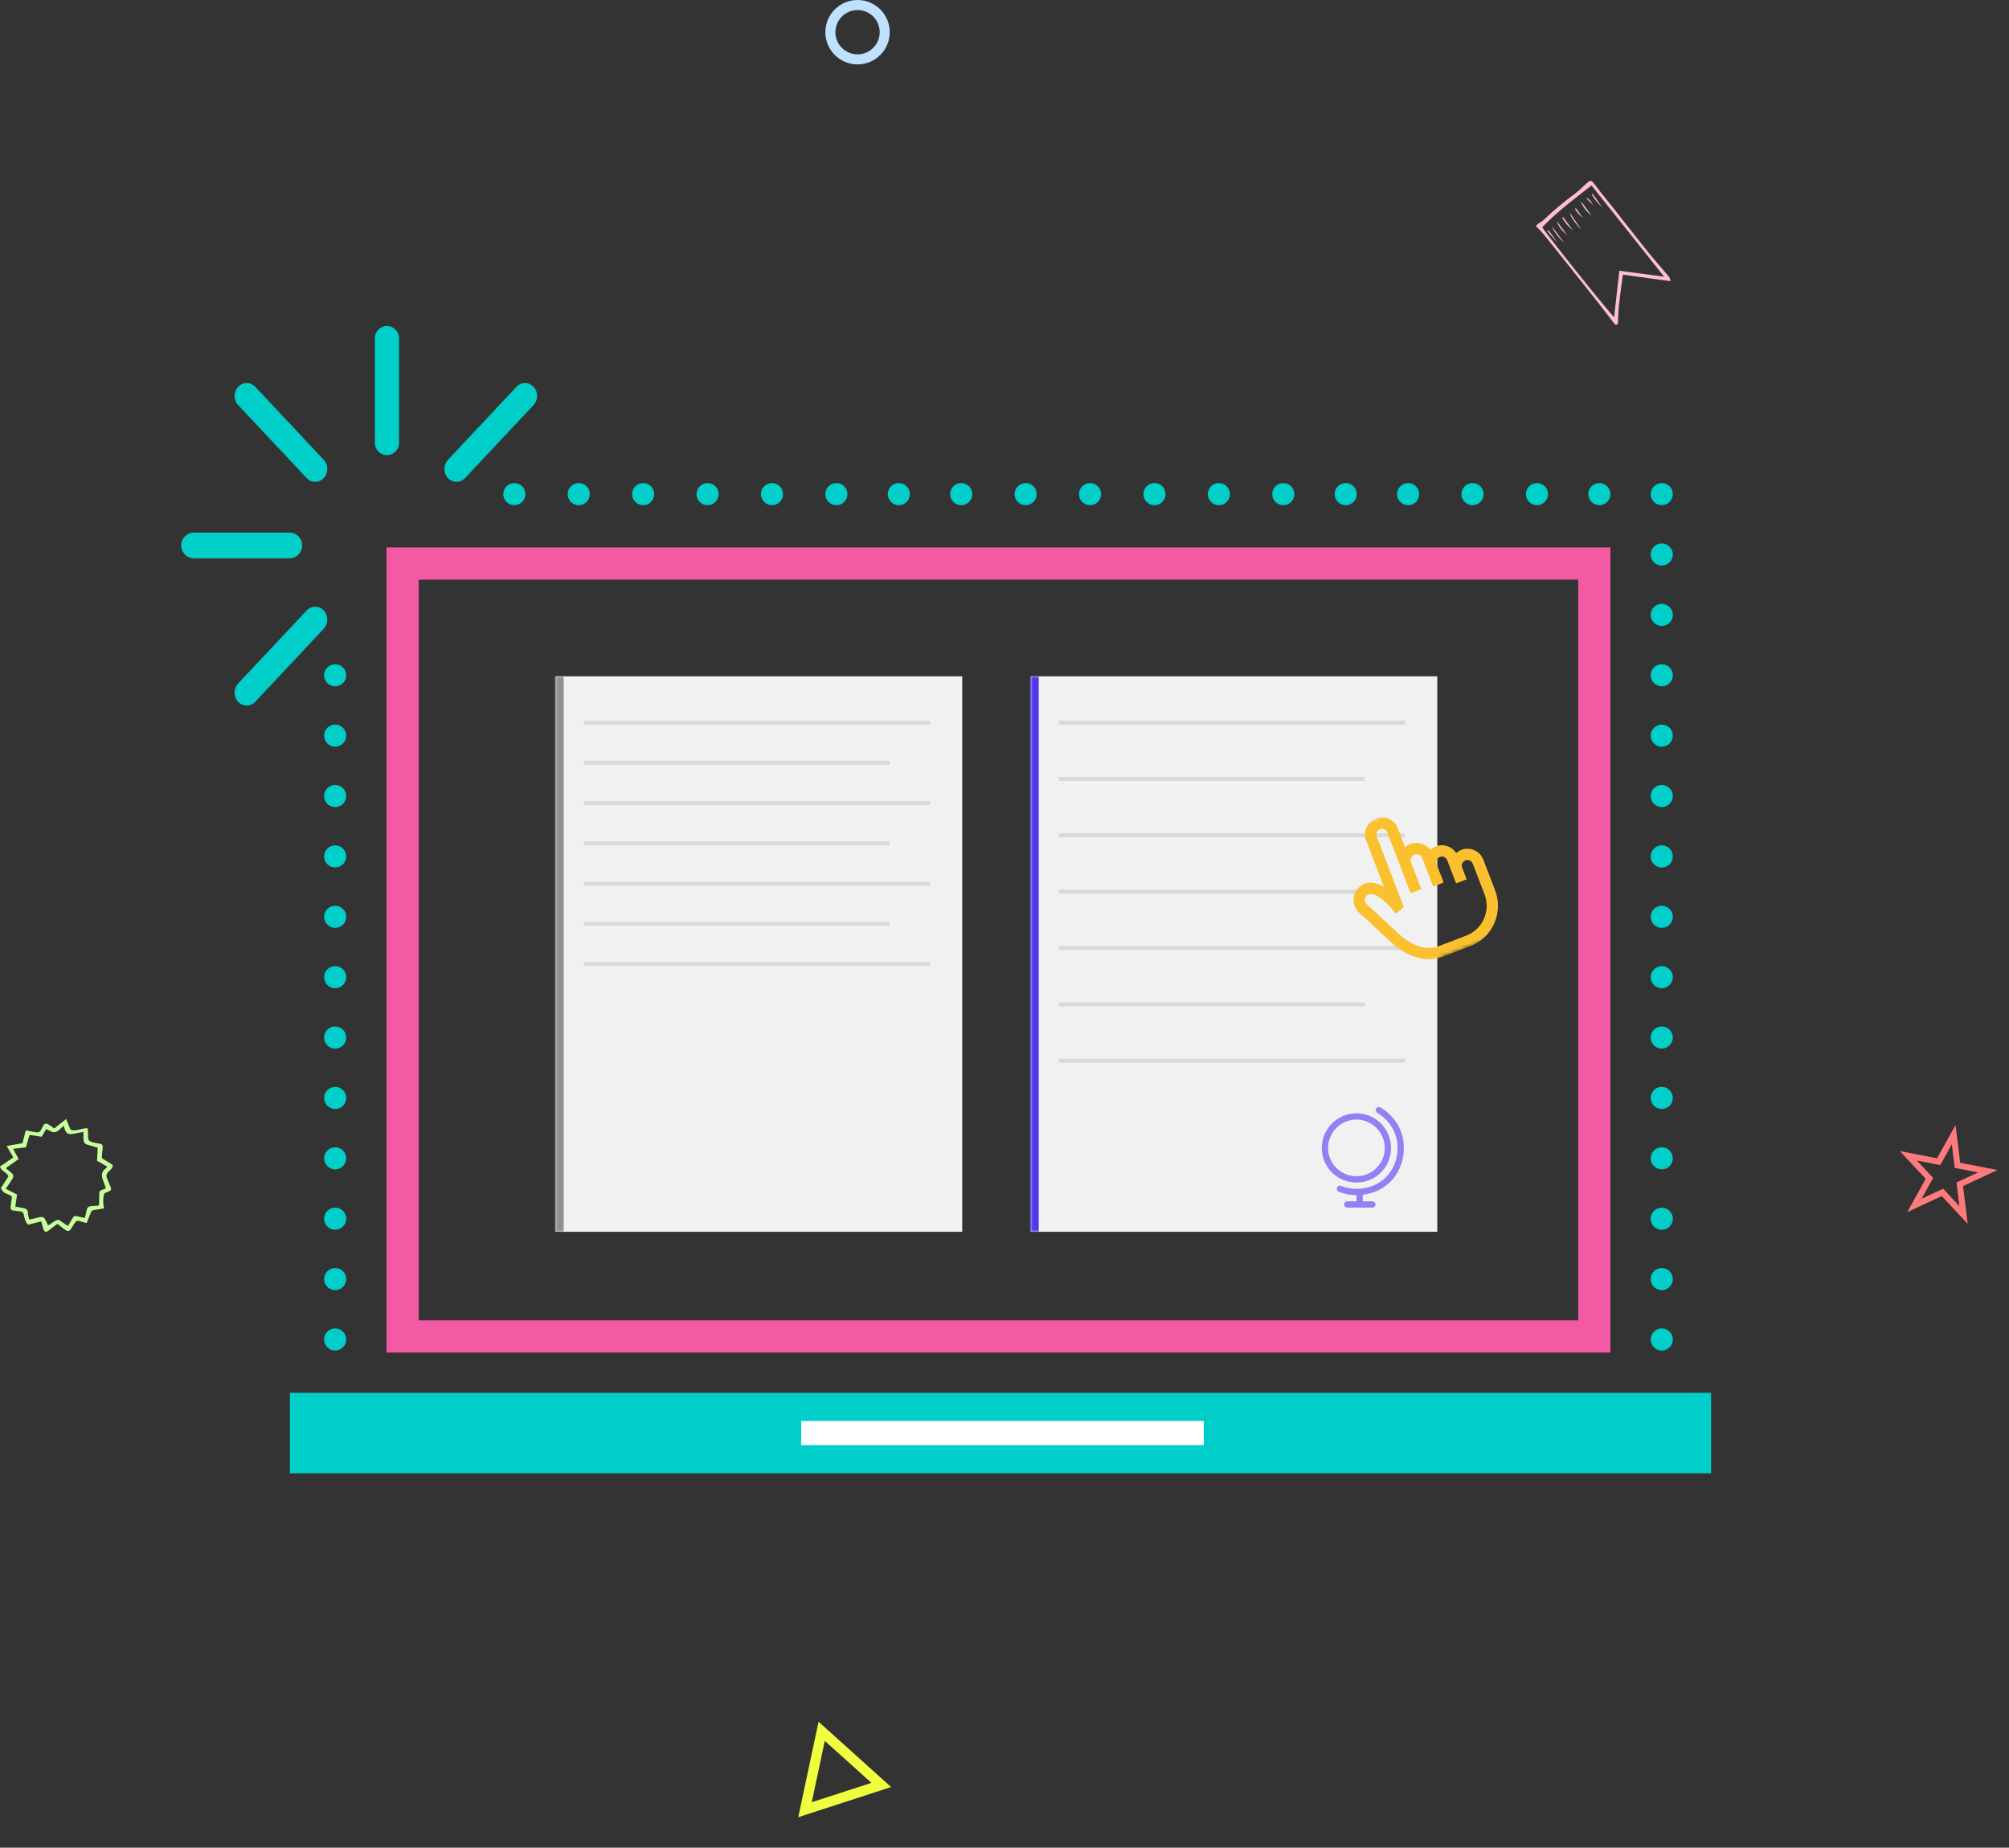 <svg width="499" height="459" viewBox="0 0 499 459" fill="none" xmlns="http://www.w3.org/2000/svg">
<rect x="0" y="0" width="499" height="459" fill="#333333" stroke="none"/>
<path d="M396 140H100V332H396V140Z" stroke="#F459A4" stroke-width="8"/>
<path d="M425 346H72V366H425V346Z" fill="#00CEC9"/>
<path d="M412.75 335.5C414.269 335.5 415.5 334.269 415.5 332.75C415.5 331.231 414.269 330 412.75 330C411.231 330 410 331.231 410 332.75C410 334.269 411.231 335.5 412.75 335.5Z" fill="#00CEC9"/>
<path d="M412.75 320.5C414.269 320.5 415.5 319.269 415.5 317.75C415.5 316.231 414.269 315 412.75 315C411.231 315 410 316.231 410 317.75C410 319.269 411.231 320.5 412.75 320.5Z" fill="#00CEC9"/>
<path d="M412.75 305.5C414.269 305.5 415.5 304.269 415.5 302.75C415.5 301.231 414.269 300 412.75 300C411.231 300 410 301.231 410 302.75C410 304.269 411.231 305.5 412.75 305.5Z" fill="#00CEC9"/>
<path d="M412.75 155.5C414.269 155.5 415.5 154.269 415.5 152.75C415.5 151.231 414.269 150 412.75 150C411.231 150 410 151.231 410 152.75C410 154.269 411.231 155.5 412.75 155.5Z" fill="#00CEC9"/>
<path d="M412.75 140.5C414.269 140.5 415.5 139.269 415.5 137.75C415.5 136.231 414.269 135 412.75 135C411.231 135 410 136.231 410 137.75C410 139.269 411.231 140.5 412.75 140.5Z" fill="#00CEC9"/>
<path d="M412.75 125.5C414.269 125.5 415.5 124.269 415.5 122.75C415.5 121.231 414.269 120 412.75 120C411.231 120 410 121.231 410 122.75C410 124.269 411.231 125.5 412.75 125.5Z" fill="#00CEC9"/>
<path d="M397.25 125.5C398.769 125.5 400 124.269 400 122.75C400 121.231 398.769 120 397.25 120C395.731 120 394.5 121.231 394.5 122.75C394.5 124.269 395.731 125.5 397.25 125.5Z" fill="#00CEC9"/>
<path d="M381.75 125.5C383.269 125.5 384.5 124.269 384.5 122.75C384.5 121.231 383.269 120 381.75 120C380.231 120 379 121.231 379 122.75C379 124.269 380.231 125.5 381.75 125.5Z" fill="#00CEC9"/>
<path d="M365.75 125.5C367.269 125.5 368.5 124.269 368.5 122.75C368.5 121.231 367.269 120 365.75 120C364.231 120 363 121.231 363 122.75C363 124.269 364.231 125.5 365.75 125.5Z" fill="#00CEC9"/>
<path d="M349.75 125.5C351.269 125.5 352.5 124.269 352.5 122.75C352.5 121.231 351.269 120 349.75 120C348.231 120 347 121.231 347 122.75C347 124.269 348.231 125.5 349.75 125.5Z" fill="#00CEC9"/>
<path d="M334.25 125.5C335.769 125.5 337 124.269 337 122.75C337 121.231 335.769 120 334.25 120C332.731 120 331.5 121.231 331.5 122.75C331.5 124.269 332.731 125.5 334.25 125.5Z" fill="#00CEC9"/>
<path d="M318.75 125.5C320.269 125.5 321.5 124.269 321.5 122.75C321.5 121.231 320.269 120 318.75 120C317.231 120 316 121.231 316 122.75C316 124.269 317.231 125.5 318.75 125.5Z" fill="#00CEC9"/>
<path d="M302.75 125.5C304.269 125.5 305.5 124.269 305.5 122.75C305.5 121.231 304.269 120 302.75 120C301.231 120 300 121.231 300 122.75C300 124.269 301.231 125.5 302.75 125.5Z" fill="#00CEC9"/>
<path d="M286.75 125.5C288.269 125.5 289.5 124.269 289.5 122.75C289.5 121.231 288.269 120 286.75 120C285.231 120 284 121.231 284 122.75C284 124.269 285.231 125.5 286.75 125.5Z" fill="#00CEC9"/>
<path d="M270.75 125.5C272.269 125.5 273.5 124.269 273.5 122.75C273.5 121.231 272.269 120 270.75 120C269.231 120 268 121.231 268 122.75C268 124.269 269.231 125.5 270.75 125.5Z" fill="#00CEC9"/>
<path d="M254.75 125.5C256.269 125.5 257.5 124.269 257.5 122.75C257.5 121.231 256.269 120 254.75 120C253.231 120 252 121.231 252 122.75C252 124.269 253.231 125.5 254.75 125.5Z" fill="#00CEC9"/>
<path d="M238.75 125.5C240.269 125.5 241.5 124.269 241.5 122.75C241.5 121.231 240.269 120 238.75 120C237.231 120 236 121.231 236 122.75C236 124.269 237.231 125.5 238.75 125.5Z" fill="#00CEC9"/>
<path d="M223.25 125.5C224.769 125.5 226 124.269 226 122.75C226 121.231 224.769 120 223.25 120C221.731 120 220.5 121.231 220.5 122.75C220.5 124.269 221.731 125.5 223.25 125.5Z" fill="#00CEC9"/>
<path d="M207.75 125.5C209.269 125.5 210.5 124.269 210.5 122.75C210.5 121.231 209.269 120 207.75 120C206.231 120 205 121.231 205 122.75C205 124.269 206.231 125.5 207.75 125.5Z" fill="#00CEC9"/>
<path d="M191.75 125.5C193.269 125.5 194.5 124.269 194.5 122.75C194.5 121.231 193.269 120 191.75 120C190.231 120 189 121.231 189 122.75C189 124.269 190.231 125.5 191.75 125.5Z" fill="#00CEC9"/>
<path d="M175.75 125.5C177.269 125.5 178.5 124.269 178.5 122.75C178.5 121.231 177.269 120 175.75 120C174.231 120 173 121.231 173 122.75C173 124.269 174.231 125.5 175.75 125.5Z" fill="#00CEC9"/>
<path d="M159.75 125.5C161.269 125.5 162.5 124.269 162.5 122.75C162.5 121.231 161.269 120 159.75 120C158.231 120 157 121.231 157 122.75C157 124.269 158.231 125.5 159.75 125.5Z" fill="#00CEC9"/>
<path d="M143.75 125.5C145.269 125.5 146.5 124.269 146.5 122.75C146.5 121.231 145.269 120 143.75 120C142.231 120 141 121.231 141 122.75C141 124.269 142.231 125.5 143.75 125.5Z" fill="#00CEC9"/>
<path d="M127.75 125.5C129.269 125.5 130.5 124.269 130.5 122.75C130.5 121.231 129.269 120 127.75 120C126.231 120 125 121.231 125 122.75C125 124.269 126.231 125.5 127.75 125.5Z" fill="#00CEC9"/>
<path d="M412.75 200.5C414.269 200.5 415.5 199.269 415.5 197.75C415.5 196.231 414.269 195 412.75 195C411.231 195 410 196.231 410 197.75C410 199.269 411.231 200.5 412.75 200.5Z" fill="#00CEC9"/>
<path d="M412.75 185.5C414.269 185.5 415.5 184.269 415.5 182.75C415.5 181.231 414.269 180 412.75 180C411.231 180 410 181.231 410 182.75C410 184.269 411.231 185.5 412.75 185.5Z" fill="#00CEC9"/>
<path d="M412.75 170.5C414.269 170.5 415.5 169.269 415.5 167.75C415.5 166.231 414.269 165 412.75 165C411.231 165 410 166.231 410 167.75C410 169.269 411.231 170.5 412.75 170.5Z" fill="#00CEC9"/>
<path d="M412.75 245.5C414.269 245.5 415.5 244.269 415.5 242.75C415.5 241.231 414.269 240 412.75 240C411.231 240 410 241.231 410 242.75C410 244.269 411.231 245.5 412.75 245.5Z" fill="#00CEC9"/>
<path d="M412.75 230.5C414.269 230.5 415.5 229.269 415.5 227.75C415.5 226.231 414.269 225 412.75 225C411.231 225 410 226.231 410 227.75C410 229.269 411.231 230.5 412.75 230.5Z" fill="#00CEC9"/>
<path d="M412.75 215.5C414.269 215.5 415.5 214.269 415.5 212.75C415.5 211.231 414.269 210 412.75 210C411.231 210 410 211.231 410 212.75C410 214.269 411.231 215.5 412.75 215.5Z" fill="#00CEC9"/>
<path d="M412.75 290.5C414.269 290.5 415.5 289.269 415.5 287.75C415.5 286.231 414.269 285 412.75 285C411.231 285 410 286.231 410 287.75C410 289.269 411.231 290.5 412.75 290.5Z" fill="#00CEC9"/>
<path d="M412.75 275.5C414.269 275.5 415.5 274.269 415.5 272.75C415.5 271.231 414.269 270 412.75 270C411.231 270 410 271.231 410 272.75C410 274.269 411.231 275.5 412.75 275.5Z" fill="#00CEC9"/>
<path d="M412.75 260.5C414.269 260.5 415.5 259.269 415.5 257.75C415.5 256.231 414.269 255 412.75 255C411.231 255 410 256.231 410 257.75C410 259.269 411.231 260.5 412.75 260.5Z" fill="#00CEC9"/>
<path d="M83.25 335.5C84.769 335.5 86 334.269 86 332.75C86 331.231 84.769 330 83.25 330C81.731 330 80.5 331.231 80.5 332.75C80.5 334.269 81.731 335.5 83.25 335.5Z" fill="#00CEC9"/>
<path d="M83.25 320.5C84.769 320.5 86 319.269 86 317.75C86 316.231 84.769 315 83.25 315C81.731 315 80.5 316.231 80.5 317.75C80.5 319.269 81.731 320.5 83.25 320.5Z" fill="#00CEC9"/>
<path d="M83.25 305.5C84.769 305.5 86 304.269 86 302.75C86 301.231 84.769 300 83.25 300C81.731 300 80.5 301.231 80.5 302.75C80.5 304.269 81.731 305.5 83.25 305.5Z" fill="#00CEC9"/>
<path d="M83.25 200.5C84.769 200.5 86 199.269 86 197.75C86 196.231 84.769 195 83.25 195C81.731 195 80.5 196.231 80.5 197.75C80.5 199.269 81.731 200.5 83.25 200.5Z" fill="#00CEC9"/>
<path d="M83.25 185.5C84.769 185.5 86 184.269 86 182.75C86 181.231 84.769 180 83.25 180C81.731 180 80.5 181.231 80.5 182.75C80.5 184.269 81.731 185.5 83.25 185.5Z" fill="#00CEC9"/>
<path d="M83.25 170.5C84.769 170.5 86 169.269 86 167.75C86 166.231 84.769 165 83.25 165C81.731 165 80.5 166.231 80.5 167.75C80.5 169.269 81.731 170.5 83.25 170.5Z" fill="#00CEC9"/>
<path d="M83.25 245.5C84.769 245.5 86 244.269 86 242.75C86 241.231 84.769 240 83.25 240C81.731 240 80.5 241.231 80.5 242.75C80.5 244.269 81.731 245.5 83.25 245.5Z" fill="#00CEC9"/>
<path d="M83.25 230.5C84.769 230.5 86 229.269 86 227.75C86 226.231 84.769 225 83.25 225C81.731 225 80.5 226.231 80.5 227.75C80.5 229.269 81.731 230.5 83.25 230.5Z" fill="#00CEC9"/>
<path d="M83.25 215.5C84.769 215.5 86 214.269 86 212.75C86 211.231 84.769 210 83.25 210C81.731 210 80.5 211.231 80.5 212.75C80.5 214.269 81.731 215.5 83.25 215.5Z" fill="#00CEC9"/>
<path d="M83.25 290.5C84.769 290.5 86 289.269 86 287.75C86 286.231 84.769 285 83.25 285C81.731 285 80.5 286.231 80.5 287.75C80.5 289.269 81.731 290.5 83.25 290.5Z" fill="#00CEC9"/>
<path d="M83.25 275.5C84.769 275.5 86 274.269 86 272.75C86 271.231 84.769 270 83.25 270C81.731 270 80.5 271.231 80.5 272.75C80.5 274.269 81.731 275.5 83.25 275.5Z" fill="#00CEC9"/>
<path d="M83.25 260.5C84.769 260.5 86 259.269 86 257.75C86 256.231 84.769 255 83.25 255C81.731 255 80.5 256.231 80.5 257.75C80.5 259.269 81.731 260.5 83.25 260.5Z" fill="#00CEC9"/>
<path d="M199.946 449.569L204.087 430.086L218.89 443.414L199.946 449.569Z" stroke="#F0FF3E" stroke-width="2.5"/>
<path d="M213 14.75C216.728 14.75 219.75 11.728 219.75 8C219.75 4.272 216.728 1.25 213 1.25C209.272 1.25 206.25 4.272 206.25 8C206.25 11.728 209.272 14.75 213 14.75Z" stroke="#BFE0FF" stroke-width="2.5"/>
<path d="M485.259 281.863L486.129 288.947L486.195 289.487L486.73 289.591L493.736 290.953L487.268 293.969L486.774 294.2L486.84 294.74L487.71 301.824L482.843 296.604L482.471 296.206L481.977 296.436L475.509 299.452L478.969 293.21L479.233 292.734L478.862 292.335L473.994 287.116L481 288.478L481.535 288.582L481.799 288.105L485.259 281.863Z" stroke="#FF7B7B" stroke-width="1.5"/>
<path d="M99.121 84.007C99.121 82.346 97.775 81 96.115 81C94.454 81 93.108 82.346 93.108 84.007V110.052C93.108 111.713 94.454 113.059 96.115 113.059C97.775 113.059 99.121 111.713 99.121 110.052V84.007Z" fill="#00CEC9"/>
<path d="M132.531 100.624C133.705 99.372 133.705 97.342 132.531 96.09C131.357 94.838 129.453 94.838 128.279 96.09L111.27 114.226C110.096 115.478 110.096 117.507 111.27 118.759C112.444 120.011 114.348 120.011 115.522 118.759L132.531 100.624Z" fill="#00CEC9"/>
<path d="M63.405 96.091C62.231 94.838 60.327 94.838 59.153 96.091C57.979 97.343 57.979 99.372 59.153 100.624L76.162 118.76C77.336 120.011 79.24 120.011 80.414 118.76C81.588 117.508 81.588 115.478 80.414 114.226L63.405 96.091Z" fill="#00CEC9"/>
<path d="M80.414 156.193C81.588 154.941 81.588 152.911 80.414 151.659C79.24 150.407 77.336 150.407 76.162 151.659L59.153 169.794C57.979 171.046 57.979 173.076 59.153 174.328C60.328 175.58 62.231 175.58 63.405 174.328L80.414 156.193Z" fill="#00CEC9"/>
<path d="M71.862 138.706C73.632 138.706 75.067 137.27 75.067 135.5C75.067 133.729 73.632 132.294 71.862 132.294H48.206C46.435 132.294 45 133.729 45 135.5C45 137.27 46.435 138.706 48.206 138.706H71.862Z" fill="#00CEC9"/>
<path d="M299 353H199V359H299V353Z" fill="white"/>
<path d="M414.87 69.835C410.915 69.298 407.029 68.77 403.099 68.237C402.978 69.122 402.862 69.939 402.756 70.762C402.529 72.523 402.277 74.272 402.095 76.055C401.971 77.265 401.947 78.523 401.879 79.76C401.868 79.966 401.919 80.224 401.838 80.369C401.749 80.529 401.564 80.668 401.374 80.661C401.236 80.657 400.984 80.425 400.846 80.248C399.518 78.538 398.223 76.803 396.882 75.103C394.036 71.499 391.171 67.912 388.31 64.321C386.618 62.197 384.931 60.069 383.213 57.967C382.712 57.353 382.113 56.821 381.503 56.195C381.673 55.985 381.784 55.775 381.958 55.646C382.416 55.306 382.957 55.064 383.368 54.673C385.911 52.26 388.579 50.003 391.41 47.939C392.386 47.227 393.206 46.312 394.118 45.517C395.089 44.67 395.188 44.532 396.416 46.218C397.766 48.071 399.271 49.823 400.695 51.631C403.331 54.976 405.927 58.352 408.596 61.672C410.436 63.961 412.358 66.187 414.267 68.42C414.661 68.881 414.94 69.285 414.87 69.835ZM383.067 56.45C384.198 58.337 399.756 77.793 400.923 78.783C401.353 74.936 401.78 71.101 402.208 67.26C405.931 67.751 409.597 68.234 413.335 68.727C407.312 61.154 401.348 53.657 395.306 46.06C391.049 49.4 386.772 52.588 383.067 56.45Z" fill="#FFBFCF"/>
<path d="M389.939 52.911C390.877 54.276 391.816 55.641 392.755 57.005C391.47 55.776 389.996 53.706 389.939 52.911Z" fill="#FFBFCF"/>
<path d="M398.054 51.662C397.075 50.579 395.979 49.571 395.374 48.255C395.444 48.212 395.515 48.168 395.585 48.125C396.408 49.304 397.231 50.483 398.054 51.662Z" fill="#FFBFCF"/>
<path d="M385.544 56.333C386.486 57.593 387.427 58.852 388.463 60.237C387.283 59.233 385.692 57.19 385.544 56.333Z" fill="#FFBFCF"/>
<path d="M388.241 53.944C389.063 55.041 389.883 56.139 390.704 57.236C389.635 56.33 388.679 55.331 388.021 54.086C388.094 54.039 388.168 53.991 388.241 53.944Z" fill="#FFBFCF"/>
<path d="M392.625 50.026C393.764 51.244 394.445 52.503 395.342 53.602C394.284 52.82 392.955 51.106 392.625 50.026Z" fill="#FFBFCF"/>
<path d="M386.74 54.995C387.679 56.283 388.498 57.407 389.318 58.53C387.673 56.985 386.902 55.937 386.74 54.995Z" fill="#FFBFCF"/>
<path d="M391.421 51.723C392.021 52.553 392.621 53.383 393.222 54.213C392.453 53.503 391.67 52.809 391.206 51.883C391.277 51.83 391.349 51.776 391.421 51.723Z" fill="#FFBFCF"/>
<path d="M384.567 57.126C385.316 58.146 386.064 59.166 386.813 60.186C385.918 59.276 385.022 58.371 384.346 57.301C384.42 57.242 384.493 57.184 384.567 57.126Z" fill="#FFBFCF"/>
<path d="M395.766 51.042C395.153 50.415 394.539 49.788 393.926 49.161C394.631 49.32 394.963 49.66 395.766 51.042Z" fill="#FFBFCF"/>
<path d="M6.407 280.793C7.241 280.965 7.883 281.111 8.53 281.227C9.685 281.434 9.882 281.331 10.392 280.319C10.465 280.173 10.513 280.015 10.587 279.87C11.004 279.047 11.377 278.931 12.144 279.411C12.562 279.673 12.959 279.969 13.473 280.323C14.418 279.576 15.359 278.833 16.413 278C16.835 279.004 17.191 279.852 17.527 280.655C19 281.146 20.26 280.186 21.777 280.282C21.811 280.82 21.887 281.329 21.869 281.835C21.817 283.286 21.959 283.502 23.403 283.852C23.847 283.96 24.297 284.056 24.751 284.107C25.329 284.172 25.55 284.489 25.509 285.016C25.451 285.745 25.369 286.471 25.31 287.2C25.297 287.358 25.333 287.52 25.352 287.742C26.241 288.294 27.144 288.853 27.998 289.384C28.034 290.154 27.548 290.518 27.12 290.887C26.482 291.438 26.255 292.038 26.631 292.831C26.892 293.382 27.069 293.97 27.322 294.524C27.781 295.533 27.707 295.73 26.653 296.136C26.422 296.225 26.199 296.332 25.941 296.444C25.552 297.616 25.561 298.815 25.849 300.178C25.018 300.318 24.262 300.479 23.497 300.563C23.027 300.615 22.726 300.779 22.561 301.22C22.249 302.049 21.91 302.868 21.524 303.837C21.08 303.719 20.656 303.639 20.257 303.495C19.17 303.1 18.95 303.162 18.354 304.12C18.16 304.433 17.956 304.741 17.777 305.061C17.295 305.924 16.837 306.023 16.023 305.405C15.469 304.986 14.931 304.547 14.282 304.034C13.606 304.535 12.954 304.959 12.375 305.461C11.427 306.284 10.997 306.185 10.698 305.02C10.569 304.519 10.406 304.026 10.222 303.408C9.081 303.703 8.053 303.969 6.993 304.242C6.289 303.584 6.081 302.705 5.932 301.832C5.823 301.189 5.516 300.917 4.87 300.903C4.456 300.894 4.044 300.815 3.631 300.77C2.732 300.673 2.574 300.506 2.647 299.609C2.687 299.125 2.799 298.646 2.872 298.163C3.028 297.123 3.022 297.117 2.038 296.717C0.862 296.239 0.797 296.185 0.206 295.183C0.853 294.171 1.505 293.15 2.109 292.207C1.625 291.106 0.245 290.98 0 289.782C1.074 289.052 2.146 288.323 3.301 287.538C2.733 286.55 2.233 285.682 1.661 284.686C3.029 284.444 4.267 284.224 5.582 283.991C5.846 282.965 6.107 281.953 6.407 280.793ZM20.716 281.191C20.088 281.301 19.65 281.375 19.213 281.457C18.807 281.532 18.405 281.65 17.995 281.691C16.847 281.806 16.518 281.595 16.119 280.564C16.024 280.317 15.928 280.069 15.773 279.665C15.358 280.061 15.052 280.377 14.719 280.663C13.844 281.416 13.271 281.453 12.266 280.866C12.03 280.729 11.774 280.623 11.469 280.473C11.083 281.143 10.743 281.734 10.358 282.402C9.374 282.25 8.404 282.101 7.327 281.935C7.017 283.013 6.72 284.046 6.438 285.028C5.327 285.155 4.353 285.268 3.244 285.395C3.733 286.283 4.155 287.049 4.638 287.927C3.544 288.701 2.525 289.422 1.551 290.111C1.594 290.276 1.591 290.329 1.616 290.349C1.964 290.636 2.313 290.921 2.666 291.202C3.408 291.792 3.497 292.172 3.005 292.957C2.531 293.712 2.022 294.446 1.441 295.321C2.427 295.827 3.32 296.285 4.235 296.755C4.088 297.768 3.951 298.717 3.803 299.742C4.562 299.885 5.204 300.016 5.849 300.127C6.558 300.251 6.934 300.59 6.932 301.358C6.931 301.859 7.126 302.361 7.252 302.949C7.743 302.859 8.106 302.806 8.461 302.724C8.865 302.631 9.258 302.489 9.665 302.406C10.653 302.204 10.905 302.324 11.353 303.189C11.551 303.571 11.724 303.966 11.95 304.443C12.581 304.026 13.078 303.663 13.609 303.356C14.391 302.904 14.593 302.957 15.353 303.53C15.829 303.889 16.344 304.2 16.89 304.564C17.285 303.88 17.599 303.311 17.938 302.757C18.405 301.993 18.554 301.962 19.445 302.212C19.947 302.353 20.469 302.433 21.088 302.562C21.225 301.971 21.351 301.51 21.437 301.041C21.662 299.822 21.899 299.622 23.147 299.588C23.589 299.577 24.03 299.516 24.595 299.467C24.613 298.643 24.638 297.921 24.64 297.199C24.644 295.785 24.64 295.787 26.035 295.346C26.099 295.326 26.137 295.227 26.264 295.069C26.098 294.603 25.922 294.071 25.722 293.547C25.253 292.321 24.927 291.129 26.337 290.233C26.429 290.175 26.467 290.035 26.61 289.803C25.76 289.31 24.922 288.824 24.1 288.347C24.159 287.239 24.215 286.163 24.272 285.096C23.384 284.847 22.662 284.662 21.953 284.44C20.948 284.125 20.762 283.877 20.734 282.889C20.718 282.37 20.721 281.851 20.716 281.191Z" fill="#C7FF9B"/>
<path d="M138 168H239V306H138V168Z" fill="#F1F1F1"/>
<mask id="mask0_74_1108" style="mask-type:luminance" maskUnits="userSpaceOnUse" x="138" y="168" width="101" height="138">
<path d="M138 168H239V306H138V168Z" fill="white"/>
</mask>
<g mask="url(#mask0_74_1108)">
<path d="M140 306V168H136V306H140Z" fill="#909090"/>
</g>
<path d="M145 199.5H231" stroke="#D9D9D9"/>
<path d="M145 189.5H221" stroke="#D9D9D9"/>
<path d="M145 219.5H231" stroke="#D9D9D9"/>
<path d="M145 209.5H221" stroke="#D9D9D9"/>
<path d="M145 239.5H231" stroke="#D9D9D9"/>
<path d="M145 229.5H221" stroke="#D9D9D9"/>
<path d="M145 179.5H231" stroke="#D9D9D9"/>
<path d="M256 168H357V306H256V168Z" fill="#F1F1F1"/>
<mask id="mask1_74_1108" style="mask-type:luminance" maskUnits="userSpaceOnUse" x="256" y="168" width="101" height="138">
<path d="M256 168H357V306H256V168Z" fill="white"/>
</mask>
<g mask="url(#mask1_74_1108)">
<path d="M258 306V168H254V306H258Z" fill="#5038ED"/>
</g>
<path d="M263 207.5H349" stroke="#D9D9D9"/>
<path d="M263 193.5H339" stroke="#D9D9D9"/>
<path d="M263 235.5H349" stroke="#D9D9D9"/>
<path d="M263 221.5H339" stroke="#D9D9D9"/>
<path d="M263 263.5H349" stroke="#D9D9D9"/>
<path d="M263 249.5H339" stroke="#D9D9D9"/>
<path d="M263 179.5H349" stroke="#D9D9D9"/>
<mask id="mask2_74_1108" style="mask-type:luminance" maskUnits="userSpaceOnUse" x="328" y="195" width="50" height="50">
<path d="M363.476 195L328 208.618L341.618 244.094L377.094 230.476L363.476 195Z" fill="white"/>
</mask>
<g mask="url(#mask2_74_1108)">
<path d="M368.56 213.91L368.421 213.546C367.589 211.378 365.149 210.292 362.982 211.124C362.492 211.312 362.058 211.583 361.689 211.913C360.634 210.266 358.53 209.526 356.634 210.253C356.12 210.451 355.667 210.74 355.285 211.094C354.176 209.626 352.116 208.981 350.3 209.678C349.812 209.866 349.377 210.141 349.005 210.48L347.193 205.76C346.361 203.593 343.921 202.506 341.754 203.338C339.586 204.17 338.5 206.61 339.332 208.778L343.775 220.353C342.75 219.738 341.629 219.29 340.517 219.264C339.277 219.235 338.17 219.72 337.315 220.668C335.743 222.411 335.856 225.114 337.568 226.694L346.243 234.7C346.486 234.919 352.239 240.017 358.229 237.717L365.217 235.035C370.727 232.92 373.48 226.694 371.353 221.154L368.565 213.908L368.56 213.91ZM364.211 232.415L357.224 235.097C352.909 236.753 348.293 232.765 348.125 232.618L339.471 224.631C338.874 224.08 338.843 223.165 339.399 222.548C339.706 222.208 340.03 222.061 340.45 222.07C342.124 222.108 344.641 224.421 345.834 225.869L346.742 226.975L348.687 225.315L341.952 207.772C341.675 207.049 342.037 206.236 342.76 205.959C343.482 205.681 344.295 206.043 344.573 206.766L350.373 221.877L350.397 221.868L352.994 220.871L353.017 220.862L350.469 214.223C350.188 213.492 350.587 212.575 351.306 212.299C352.051 212.013 352.939 212.374 353.207 213.072L354.213 215.693L355.956 220.235L358.577 219.229L356.833 214.687C356.556 213.964 356.918 213.151 357.64 212.874C358.363 212.596 359.176 212.958 359.453 213.681L360.56 216.563L361.666 219.446L364.287 218.44L363.18 215.558C362.903 214.835 363.265 214.022 363.988 213.744C364.71 213.467 365.523 213.829 365.801 214.552L366.52 216.426L366.526 216.423L368.733 222.16C370.305 226.254 368.276 230.854 364.211 232.415Z" fill="#FBC02D"/>
</g>
<path d="M348.693 285.117C348.693 280.997 346.52 277.259 342.883 275.118C342.51 274.899 342.031 275.024 341.813 275.395C341.595 275.767 341.719 276.246 342.091 276.465C345.246 278.321 347.13 281.556 347.13 285.117C347.13 291.034 342.834 295.329 336.917 295.329C335.594 295.329 334.31 295.081 333.101 294.593C332.702 294.431 332.245 294.624 332.084 295.024C331.923 295.424 332.115 295.881 332.515 296.042C333.912 296.606 335.393 296.892 336.917 296.892C336.922 296.892 336.927 296.892 336.931 296.892V298.431H334.662C334.212 298.431 333.846 298.78 333.846 299.21C333.846 299.641 334.212 299.99 334.662 299.99H340.836C341.287 299.99 341.652 299.641 341.652 299.21C341.652 298.78 341.287 298.431 340.836 298.431H338.483V296.8C344.484 296.103 348.693 291.407 348.693 285.119V285.117ZM345.516 285.188C345.516 280.435 341.664 276.559 336.912 276.559C332.159 276.559 328.307 280.435 328.307 285.188C328.307 289.94 332.159 293.767 336.912 293.767C341.665 293.767 345.516 289.94 345.516 285.188ZM329.87 285.188C329.87 281.305 333.029 278.122 336.912 278.122C340.795 278.122 343.952 281.305 343.952 285.188C343.952 289.07 340.794 292.205 336.912 292.205C333.028 292.205 329.87 289.07 329.87 285.188Z" fill="#9181F4"/>
</svg>
